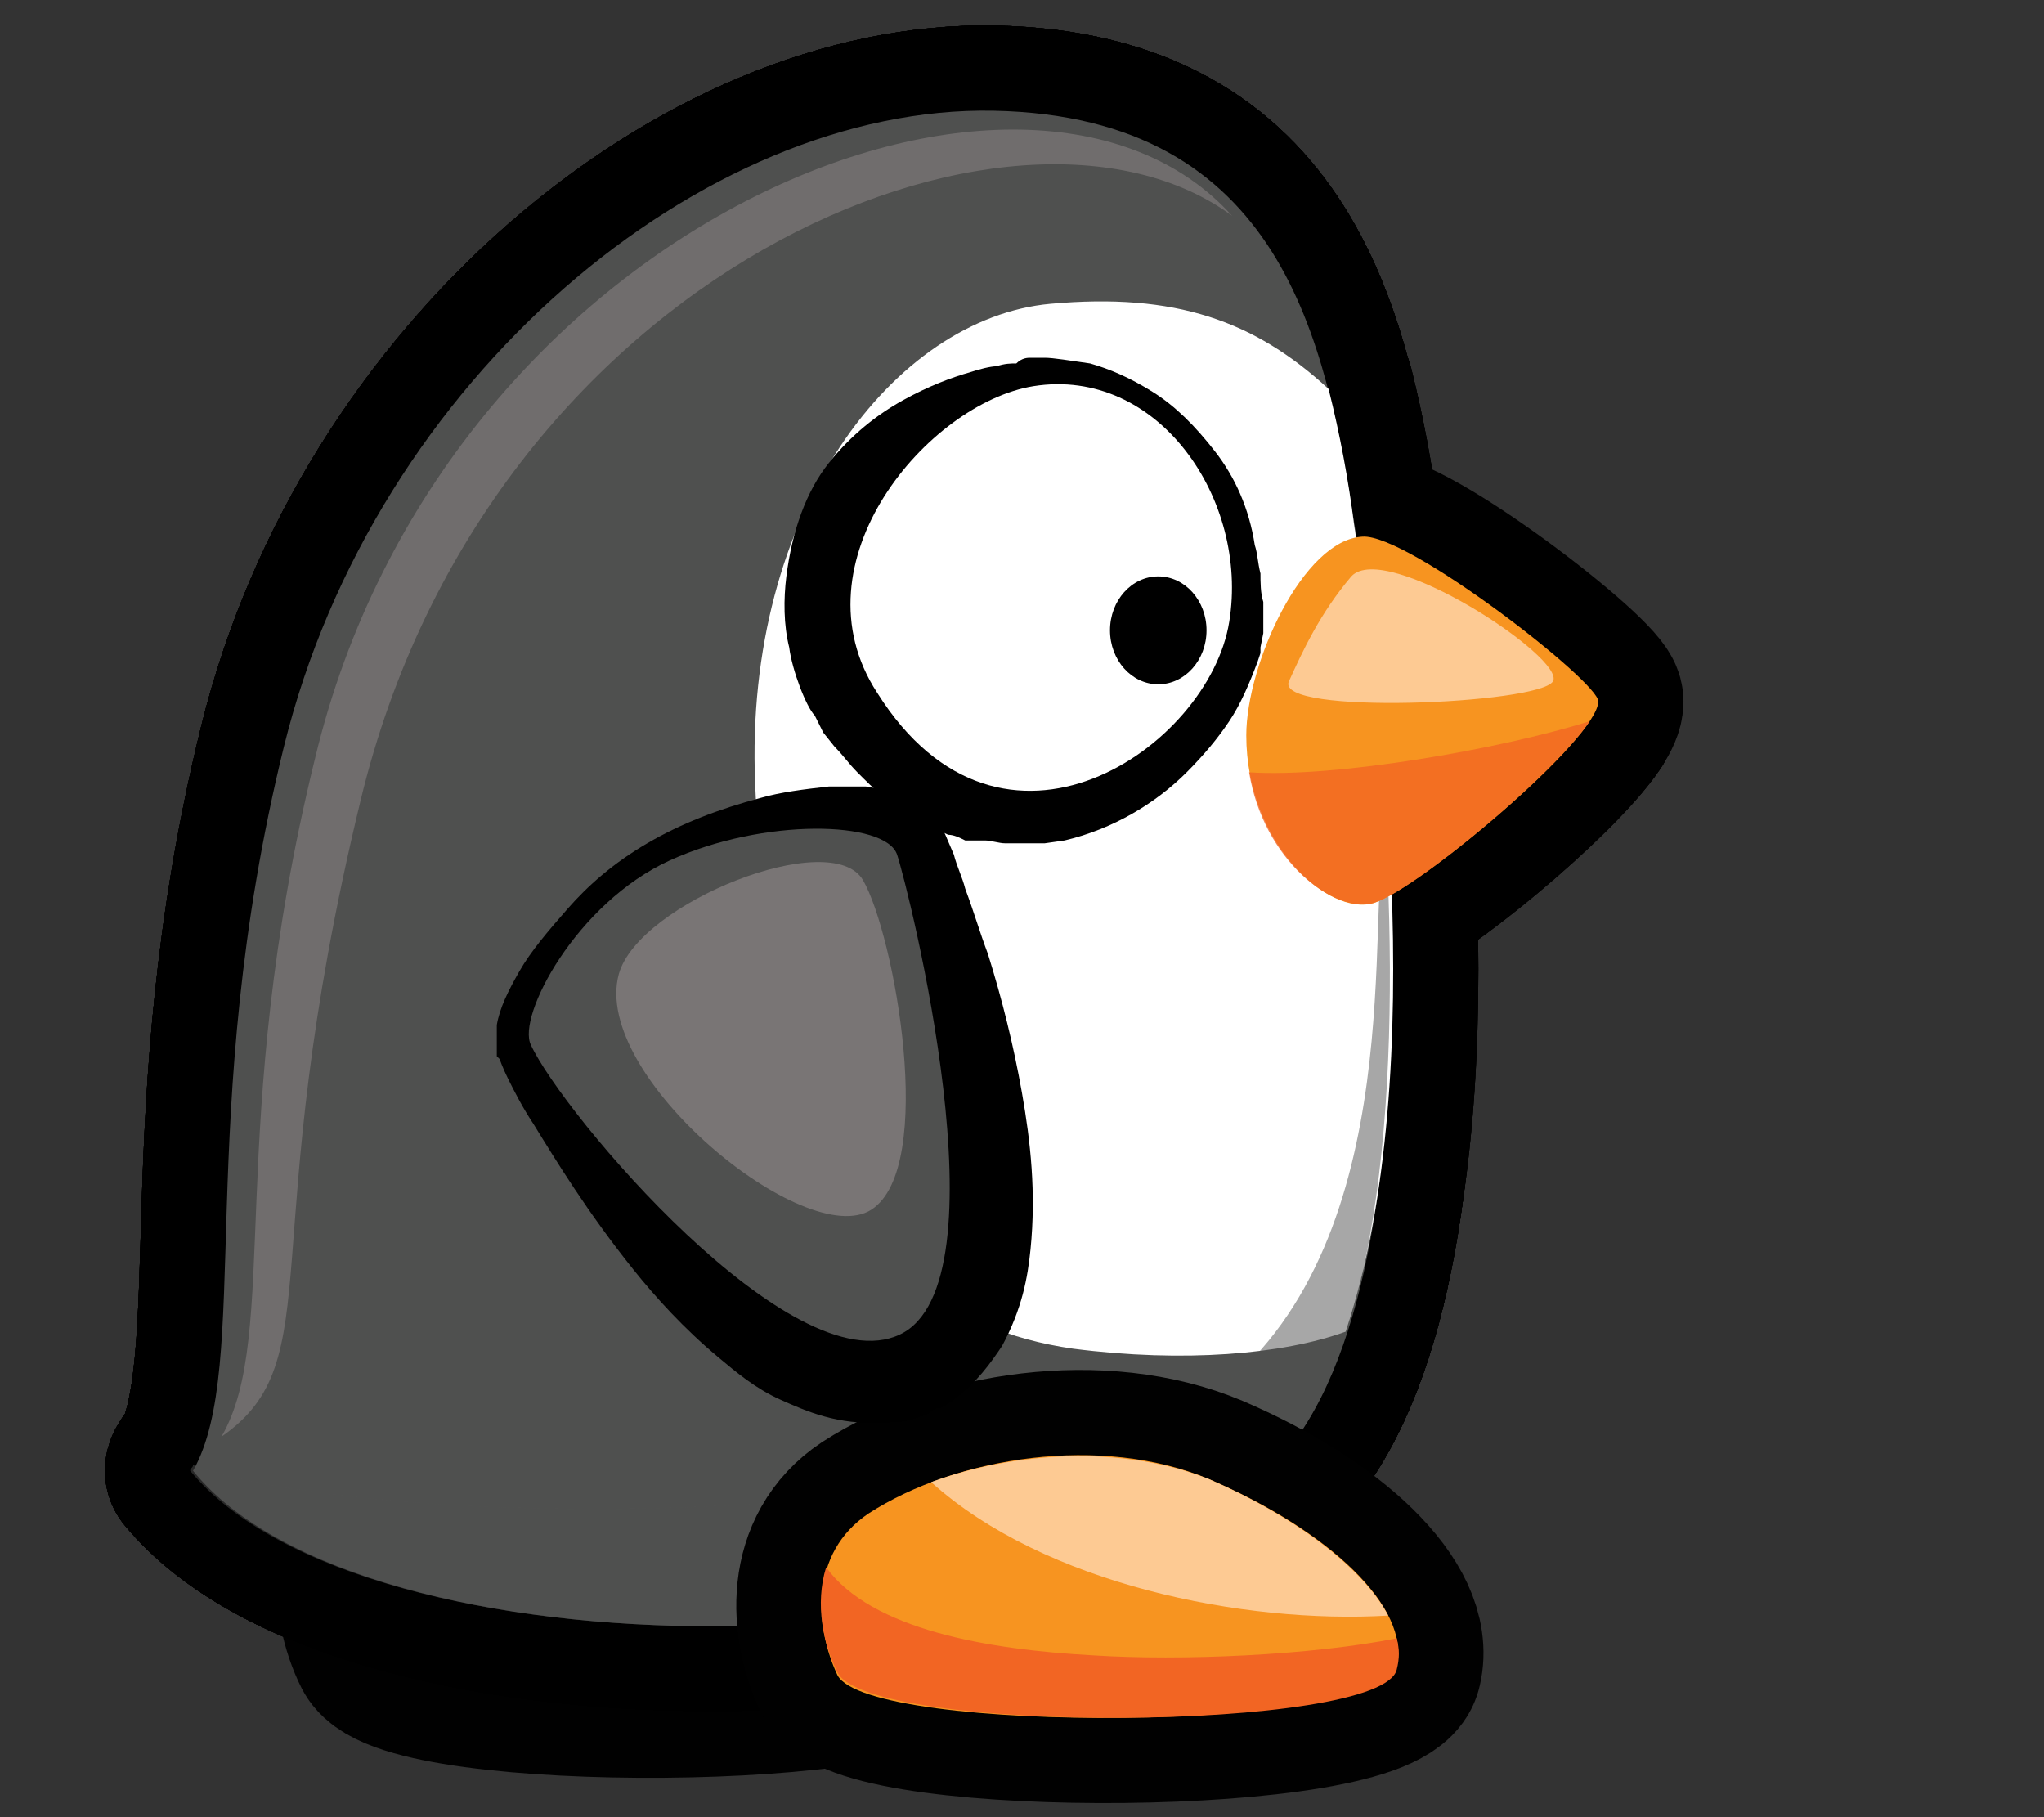 <?xml version="1.0" encoding="utf-8"?>
<!-- SPDX-License-Identifier: CC-BY-2.0 -->
<!-- Copyright 2015 Game Art Guppy LLC -->
<!-- Generator: Adobe Illustrator 17.1.0, SVG Export Plug-In . SVG Version: 6.00 Build 0)  -->
<!DOCTYPE svg PUBLIC "-//W3C//DTD SVG 1.1//EN" "http://www.w3.org/Graphics/SVG/1.1/DTD/svg11.dtd">
<svg version="1.1" xmlns="http://www.w3.org/2000/svg" xmlns:xlink="http://www.w3.org/1999/xlink" x="0px" y="0px"
	 viewBox="0 0 72 64" enable-background="new 0 0 72 64" xml:space="preserve">
<rect x="0" y="0" width="72" height="64" fill="#333333" stroke="none"/>
<g id="penguin_x5F_walk04">
	<g id="walk_4">
		<g>
			<g>
				<path fill="none" stroke="#010101" stroke-width="6" stroke-miterlimit="10" d="M14.4,52.5c3.1-2,8.2-2.8,12-1.2
					c4.2,1.8,7.1,4.5,6.6,6.6c-0.5,2.2-18.6,2.3-19.7,0.2C12.5,56.5,12.3,53.8,14.4,52.5z"/>
				<path fill="#F79420" d="M14.4,52.5c3.1-2,8.2-2.8,12-1.2c4.2,1.8,7.1,4.5,6.6,6.6c-0.5,2.2-18.6,2.3-19.7,0.2
					C12.5,56.5,12.3,53.8,14.4,52.5z"/>
			</g>
			<g>
				<path fill="#FDCA93" d="M32.7,56c-0.9-1.7-3.3-3.5-6.3-4.8c-3-1.2-6.8-1-9.8,0.1C20.6,54.9,27.6,56.4,32.7,56z"/>
			</g>
			<g>
				<path fill="#F79420" d="M33,57.9c0.1-0.4,0.1-0.7,0-1.1c-3,0.6-7.6,0.8-10.7,0.6c-3.7-0.2-7.8-0.9-9.4-3.1
					c-0.4,1.3-0.1,2.7,0.4,3.7C14.4,60.3,32.5,60.1,33,57.9z"/>
			</g>
		</g>
		<g>
			<g>
				<g>
					<g>
						<g>
							<path fill="none" stroke="#000000" stroke-width="6" stroke-linejoin="round" d="M47.7,18.4c-1-6.3-2.5-14.3-12.7-14.5
								s-21.8,9.4-25,22.4S8.9,48.1,6.8,51.8c6,7.4,30.5,7.2,37.9,0C51.2,45.5,48.7,24.3,47.7,18.4z"/>
							<path fill="none" stroke="#000000" stroke-width="6" stroke-linejoin="round" d="M47.7,18.4c-1-6.3-2.5-14.3-12.7-14.5
								s-21.8,9.4-25,22.4S8.9,48.1,6.8,51.8c6,7.4,30.5,7.2,37.9,0C51.2,45.5,48.7,24.3,47.7,18.4z"/>
						</g>
						<g>
							<path fill="none" stroke="#000000" stroke-width="6" stroke-linejoin="round" d="M12.7,28.2C17.2,9.5,35.8,2,43.4,7.6
								c-7.2-8-27.8,0.3-32.3,19.1C7.9,39.7,9.9,47,7.8,50.6C11.7,47.9,8.9,43.9,12.7,28.2z"/>
							<path fill="none" stroke="#000000" stroke-width="6" stroke-linejoin="round" d="M12.7,28.2C17.2,9.5,35.8,2,43.4,7.6
								c-7.2-8-27.8,0.3-32.3,19.1C7.9,39.7,9.9,47,7.8,50.6C11.7,47.9,8.9,43.9,12.7,28.2z"/>
						</g>
						<path fill="none" stroke="#000000" stroke-width="6" stroke-linejoin="round" d="M46.8,13.7c-2.6-2.4-5.4-3.4-9.8-3
							c-5.5,0.5-10.8,7.3-10.4,16.9c0.4,9.6,2.1,18.6,11.2,19.9c3.9,0.5,7.4,0.2,9.6-0.6c3.1-9.3,1.1-23.4,0.3-28.4
							C47.5,16.9,47.2,15.3,46.8,13.7z"/>
						<g>
							<path fill="none" stroke="#000000" stroke-width="6" stroke-linejoin="round" d="M44.7,51.8c4.1-4,4.6-14.2,4.1-22.6
								c-0.7,2.9,0.9,14.3-5.8,19.7c-6.3,5.2-30.1,5-36.2,2.7c0,0.1-0.1,0.1-0.1,0.2C12.8,59.2,37.3,59,44.7,51.8z"/>
							<path fill="none" stroke="#000000" stroke-width="6" stroke-linejoin="round" d="M44.7,51.8c4.1-4,4.6-14.2,4.1-22.6
								c-0.7,2.9,0.9,14.3-5.8,19.7c-6.3,5.2-30.1,5-36.2,2.7c0,0.1-0.1,0.1-0.1,0.2C12.8,59.2,37.3,59,44.7,51.8z"/>
						</g>
					</g>
					<g>
						<g>
							<path fill="none" stroke="#000000" stroke-width="6" stroke-linejoin="round" d="M47.7,18.4c-1-6.3-2.5-14.3-12.7-14.5
								s-21.8,9.4-25,22.4S8.9,48.1,6.8,51.8c6,7.4,30.5,7.2,37.9,0C51.2,45.5,48.7,24.3,47.7,18.4z"/>
							<path fill="none" stroke="#000000" stroke-width="6" stroke-linejoin="round" d="M47.7,18.4c-1-6.3-2.5-14.3-12.7-14.5
								s-21.8,9.4-25,22.4S8.9,48.1,6.8,51.8c6,7.4,30.5,7.2,37.9,0C51.2,45.5,48.7,24.3,47.7,18.4z"/>
						</g>
						<g>
							<path fill="none" stroke="#000000" stroke-width="6" stroke-linejoin="round" d="M12.7,28.2C17.2,9.5,35.8,2,43.4,7.6
								c-7.2-8-27.8,0.3-32.3,19.1C7.9,39.7,9.9,47,7.8,50.6C11.7,47.9,8.9,43.9,12.7,28.2z"/>
							<path fill="none" stroke="#000000" stroke-width="6" stroke-linejoin="round" d="M12.7,28.2C17.2,9.5,35.8,2,43.4,7.6
								c-7.2-8-27.8,0.3-32.3,19.1C7.9,39.7,9.9,47,7.8,50.6C11.7,47.9,8.9,43.9,12.7,28.2z"/>
						</g>
						<path fill="none" stroke="#000000" stroke-width="6" stroke-linejoin="round" d="M46.8,13.7c-2.6-2.4-5.4-3.4-9.8-3
							c-5.5,0.5-10.8,7.3-10.4,16.9c0.4,9.6,2.1,18.6,11.2,19.9c3.9,0.5,7.4,0.2,9.6-0.6c3.1-9.3,1.1-23.4,0.3-28.4
							C47.5,16.9,47.2,15.3,46.8,13.7z"/>
						<g>
							<path fill="none" stroke="#000000" stroke-width="6" stroke-linejoin="round" d="M44.7,51.8c4.1-4,4.6-14.2,4.1-22.6
								c-0.7,2.9,0.9,14.3-5.8,19.7c-6.3,5.2-30.1,5-36.2,2.7c0,0.1-0.1,0.1-0.1,0.2C12.8,59.2,37.3,59,44.7,51.8z"/>
							<path fill="none" stroke="#000000" stroke-width="6" stroke-linejoin="round" d="M44.7,51.8c4.1-4,4.6-14.2,4.1-22.6
								c-0.7,2.9,0.9,14.3-5.8,19.7c-6.3,5.2-30.1,5-36.2,2.7c0,0.1-0.1,0.1-0.1,0.2C12.8,59.2,37.3,59,44.7,51.8z"/>
						</g>
					</g>
					<g>
						<g>
							<path fill="none" stroke="#000000" stroke-width="6" stroke-linejoin="round" d="M47.7,18.4c-1-6.3-2.5-14.3-12.7-14.5
								s-21.8,9.4-25,22.4S8.9,48.1,6.8,51.8c6,7.4,30.5,7.2,37.9,0C51.2,45.5,48.7,24.3,47.7,18.4z"/>
							<path fill="none" stroke="#000000" stroke-width="6" stroke-linejoin="round" d="M47.7,18.4c-1-6.3-2.5-14.3-12.7-14.5
								s-21.8,9.4-25,22.4S8.9,48.1,6.8,51.8c6,7.4,30.5,7.2,37.9,0C51.2,45.5,48.7,24.3,47.7,18.4z"/>
						</g>
						<g>
							<path fill="none" stroke="#000000" stroke-width="6" stroke-linejoin="round" d="M12.7,28.2C17.2,9.5,35.8,2,43.4,7.6
								c-7.2-8-27.8,0.3-32.3,19.1C7.9,39.7,9.9,47,7.8,50.6C11.7,47.9,8.9,43.9,12.7,28.2z"/>
							<path fill="none" stroke="#000000" stroke-width="6" stroke-linejoin="round" d="M12.7,28.2C17.2,9.5,35.8,2,43.4,7.6
								c-7.2-8-27.8,0.3-32.3,19.1C7.9,39.7,9.9,47,7.8,50.6C11.7,47.9,8.9,43.9,12.7,28.2z"/>
						</g>
						<path fill="none" stroke="#000000" stroke-width="6" stroke-linejoin="round" d="M46.8,13.7c-2.6-2.4-5.4-3.4-9.8-3
							c-5.5,0.5-10.8,7.3-10.4,16.9c0.4,9.6,2.1,18.6,11.2,19.9c3.9,0.5,7.4,0.2,9.6-0.6c3.1-9.3,1.1-23.4,0.3-28.4
							C47.5,16.9,47.2,15.3,46.8,13.7z"/>
						<g>
							<path fill="none" stroke="#000000" stroke-width="6" stroke-linejoin="round" d="M44.7,51.8c4.1-4,4.6-14.2,4.1-22.6
								c-0.7,2.9,0.9,14.3-5.8,19.7c-6.3,5.2-30.1,5-36.2,2.7c0,0.1-0.1,0.1-0.1,0.2C12.8,59.2,37.3,59,44.7,51.8z"/>
							<path fill="none" stroke="#000000" stroke-width="6" stroke-linejoin="round" d="M44.7,51.8c4.1-4,4.6-14.2,4.1-22.6
								c-0.7,2.9,0.9,14.3-5.8,19.7c-6.3,5.2-30.1,5-36.2,2.7c0,0.1-0.1,0.1-0.1,0.2C12.8,59.2,37.3,59,44.7,51.8z"/>
						</g>
					</g>
				</g>
				<g>
					<g>
						<path fill="none" stroke="#000000" stroke-width="6" stroke-linejoin="round" d="M36.3,12.6c0,0,0.2,0,0.5,0
							c0.3,0,0.9,0.1,1.6,0.2c0.7,0.2,1.4,0.5,2.2,1c0.8,0.5,1.5,1.2,2.2,2.1c0.7,0.9,1.2,2,1.4,3.3c0.1,0.3,0.1,0.6,0.2,1
							c0,0.3,0,0.7,0.1,1l0,0.5l0,0.3l0,0.1l0,0l0,0.1l0,0l0,0.1l-0.1,0.5l0,0.2l-0.1,0.3c-0.3,0.8-0.6,1.5-1,2.1
							c-0.4,0.6-0.9,1.2-1.5,1.8c-1.1,1.1-2.6,2-4.3,2.4l-0.7,0.1c-0.2,0-0.5,0-0.7,0l-0.7,0c-0.2,0-0.5-0.1-0.7-0.1L34,29.6
							c-0.2-0.1-0.4-0.2-0.6-0.2c-0.4-0.2-0.9-0.3-1.2-0.6c-0.8-0.4-1.4-1-2-1.6c-0.3-0.3-0.5-0.6-0.8-0.9l-0.4-0.5l-0.3-0.6
							c-0.3-0.3-0.8-1.6-0.9-2.4c-0.2-0.8-0.2-1.7-0.1-2.5c0.2-1.6,0.7-3,1.5-4c0.8-1,1.7-1.7,2.6-2.2c0.9-0.5,1.7-0.8,2.4-1
							c0.3-0.1,0.7-0.2,0.9-0.2c0.3-0.1,0.5-0.1,0.7-0.1C36,12.6,36.2,12.6,36.3,12.6L36.3,12.6z M36.6,14.7L36.6,14.7
							c0,0-0.1,0.1-0.4,0.2c-0.1,0-0.3,0.1-0.4,0.2c-0.2,0.1-0.3,0.2-0.5,0.4c-0.4,0.3-0.8,0.8-1.1,1.4c-0.4,0.6-0.7,1.3-1,2
							c-0.3,0.7-0.6,1.4-0.7,2.1c-0.1,0.3-0.1,0.7,0,1c0,0.2,0.1,0.3,0.1,0.4c0,0.1,0,0.1,0,0.2l0.2,0.4l0.1,0.2l0.1,0.1l0,0.1l0,0
							c0.1,0.1-0.1-0.2-0.1-0.2l0,0l0.2,0.3l0.4,0.6c0.3,0.3,0.6,0.7,0.9,1c0.7,0.5,1.4,0.8,2.4,0.8c0.9,0,2-0.4,2.9-1
							c0.5-0.3,0.9-0.7,1.2-1.1c0.4-0.4,0.7-0.9,0.9-1.2l0.1-0.1l0.1-0.2l0.1-0.4l0-0.1l0,0c0,0,0-0.1,0,0.1l0,0l0,0l0-0.2l0.1-0.4
							c0-0.3,0-0.5,0.1-0.8c0-0.3,0-0.5,0-0.8c-0.1-1-0.4-2-0.9-2.8c-0.4-0.8-1-1.4-1.7-1.8c-0.6-0.4-1.2-0.5-1.7-0.5
							c-0.5,0-0.8,0-1.1,0.1C36.8,14.6,36.7,14.6,36.6,14.7z"/>
						<path fill="none" stroke="#000000" stroke-width="6" stroke-linejoin="round" d="M36.4,13.6c4.4-0.7,7.6,4,6.9,8.3
							c-0.7,4.4-8,9.5-12.4,2.5C27.9,19.8,32.7,14.2,36.4,13.6z"/>
					</g>
					<ellipse fill="none" stroke="#000000" stroke-width="6" stroke-linejoin="round" cx="40.8" cy="22.2" rx="1.7" ry="1.9"/>
				</g>
				<g>
					<path fill="none" stroke="#000000" stroke-width="6" stroke-linejoin="round" d="M48,18.9c-2.1,0.1-4.1,4.5-4.1,7
						c0,3.8,2.9,6.4,4.5,5.9c1.6-0.5,7.9-5.8,7.9-7.1C56.3,24,49.6,18.8,48,18.9z"/>
					<g>
						<path fill="none" stroke="#000000" stroke-width="6" stroke-linejoin="round" d="M47.6,20.3c1.2-1.3,7.6,2.9,7.1,3.7
							c-0.5,0.8-9.8,1.2-9.3,0C45.9,22.9,46.5,21.6,47.6,20.3z"/>
						<path fill="none" stroke="#000000" stroke-width="6" stroke-linejoin="round" d="M47.6,20.3c1.2-1.3,7.6,2.9,7.1,3.7
							c-0.5,0.8-9.8,1.2-9.3,0C45.9,22.9,46.5,21.6,47.6,20.3z"/>
					</g>
					<g>
						<path fill="none" stroke="#000000" stroke-width="6" stroke-linejoin="round" d="M56,25.4c-3.2,1-9,2-12,1.8
							c0.5,3.1,3,5,4.4,4.6C49.9,31.3,54.7,27.3,56,25.4z"/>
						<path fill="none" stroke="#000000" stroke-width="6" stroke-linejoin="round" d="M56,25.4c-3.2,1-9,2-12,1.8
							c0.5,3.1,3,5,4.4,4.6C49.9,31.3,54.7,27.3,56,25.4z"/>
					</g>
				</g>
			</g>
			<g>
				<g>
					<g>
						<g>
							<path fill="#4F504F" d="M47.7,18.4c-1-6.3-2.5-14.3-12.7-14.5s-21.8,9.4-25,22.4S8.9,48.1,6.8,51.8c6,7.4,30.5,7.2,37.9,0
								C51.2,45.5,48.7,24.3,47.7,18.4z"/>
						</g>
						<g>
							<path fill="#706D6D" d="M12.7,28.2C17.2,9.5,35.8,2,43.4,7.6c-7.2-8-27.8,0.3-32.3,19.1C7.9,39.7,9.9,47,7.8,50.6
								C11.7,47.9,8.9,43.9,12.7,28.2z"/>
						</g>
						<path fill="#FFFFFF" d="M46.8,13.7c-2.6-2.4-5.4-3.4-9.8-3c-5.5,0.5-10.8,7.3-10.4,16.9c0.4,9.6,2.1,18.6,11.2,19.9
							c3.9,0.5,7.4,0.2,9.6-0.6c3.1-9.3,1.1-23.4,0.3-28.4C47.5,16.9,47.2,15.3,46.8,13.7z"/>
						<g opacity="0.5">
							<path fill="#4F504F" d="M44.7,51.8c4.1-4,4.6-14.2,4.1-22.6c-0.7,2.9,0.9,14.3-5.8,19.7c-6.3,5.2-30.1,5-36.2,2.7
								c0,0.1-0.1,0.1-0.1,0.2C12.8,59.2,37.3,59,44.7,51.8z"/>
						</g>
					</g>
				</g>
				<g>
					<g>
						<path d="M36.3,12.6c0,0,0.2,0,0.5,0c0.3,0,0.9,0.1,1.6,0.2c0.7,0.2,1.4,0.5,2.2,1c0.8,0.5,1.5,1.2,2.2,2.1
							c0.7,0.9,1.2,2,1.4,3.3c0.1,0.3,0.1,0.6,0.2,1c0,0.3,0,0.7,0.1,1l0,0.5l0,0.3l0,0.1l0,0l0,0.1l0,0l0,0.1l-0.1,0.5l0,0.2
							l-0.1,0.3c-0.3,0.8-0.6,1.5-1,2.1c-0.4,0.6-0.9,1.2-1.5,1.8c-1.1,1.1-2.6,2-4.3,2.4l-0.7,0.1c-0.2,0-0.5,0-0.7,0l-0.7,0
							c-0.2,0-0.5-0.1-0.7-0.1L34,29.6c-0.2-0.1-0.4-0.2-0.6-0.2c-0.4-0.2-0.9-0.3-1.2-0.6c-0.8-0.4-1.4-1-2-1.6
							c-0.3-0.3-0.5-0.6-0.8-0.9l-0.4-0.5l-0.3-0.6c-0.3-0.3-0.8-1.6-0.9-2.4c-0.2-0.8-0.2-1.7-0.1-2.5c0.2-1.6,0.7-3,1.5-4
							c0.8-1,1.7-1.7,2.6-2.2c0.9-0.5,1.7-0.8,2.4-1c0.3-0.1,0.7-0.2,0.9-0.2c0.3-0.1,0.5-0.1,0.7-0.1C36,12.6,36.2,12.6,36.3,12.6
							L36.3,12.6z M36.6,14.7L36.6,14.7c0,0-0.1,0.1-0.4,0.2c-0.1,0-0.3,0.1-0.4,0.2c-0.2,0.1-0.3,0.2-0.5,0.4
							c-0.4,0.3-0.8,0.8-1.1,1.4c-0.4,0.6-0.7,1.3-1,2c-0.3,0.7-0.6,1.4-0.7,2.1c-0.1,0.3-0.1,0.7,0,1c0,0.2,0.1,0.3,0.1,0.4
							c0,0.1,0,0.1,0,0.2l0.2,0.4l0.1,0.2l0.1,0.1l0,0.1l0,0c0.1,0.1-0.1-0.2-0.1-0.2l0,0l0.2,0.3l0.4,0.6c0.3,0.3,0.6,0.7,0.9,1
							c0.7,0.5,1.4,0.8,2.4,0.8c0.9,0,2-0.4,2.9-1c0.5-0.3,0.9-0.7,1.2-1.1c0.4-0.4,0.7-0.9,0.9-1.2l0.1-0.1l0.1-0.2l0.1-0.4l0-0.1
							l0,0c0,0,0-0.1,0,0.1l0,0l0,0l0-0.2l0.1-0.4c0-0.3,0-0.5,0.1-0.8c0-0.3,0-0.5,0-0.8c-0.1-1-0.4-2-0.9-2.8
							c-0.4-0.8-1-1.4-1.7-1.8c-0.6-0.4-1.2-0.5-1.7-0.5c-0.5,0-0.8,0-1.1,0.1C36.8,14.6,36.7,14.6,36.6,14.7z"/>
						<path fill="#FFFFFF" d="M36.4,13.6c4.4-0.7,7.6,4,6.9,8.3c-0.7,4.4-8,9.5-12.4,2.5C27.9,19.8,32.7,14.2,36.4,13.6z"/>
					</g>
					<ellipse cx="40.8" cy="22.2" rx="1.7" ry="1.9"/>
				</g>
				<g>
					<path fill="#F79420" d="M48,18.9c-2.1,0.1-4.1,4.5-4.1,7c0,3.8,2.9,6.4,4.5,5.9c1.6-0.5,7.9-5.8,7.9-7.1
						C56.3,24,49.6,18.8,48,18.9z"/>
					<g>
						<path fill="#FDCA93" d="M47.6,20.3c1.2-1.3,7.6,2.9,7.1,3.7c-0.5,0.8-9.8,1.2-9.3,0C45.9,22.9,46.5,21.6,47.6,20.3z"/>
					</g>
					<g opacity="0.8">
						<path fill="#F26523" d="M56,25.4c-3.2,1-9,2-12,1.8c0.5,3.1,3,5,4.4,4.6C49.9,31.3,54.7,27.3,56,25.4z"/>
					</g>
				</g>
			</g>
		</g>
		<g>
			<g>
				<path fill="none" stroke="#010101" stroke-width="6" stroke-miterlimit="10" d="M30.6,53.3c3.1-2,8.2-2.8,12-1.2
					c4.2,1.8,7.1,4.5,6.6,6.6C48.7,61,30.6,61.1,29.5,59C28.7,57.3,28.5,54.7,30.6,53.3z"/>
				<path fill="#F79420" d="M30.6,53.3c3.1-2,8.2-2.8,12-1.2c4.2,1.8,7.1,4.5,6.6,6.6C48.7,61,30.6,61.1,29.5,59
					C28.7,57.3,28.5,54.7,30.6,53.3z"/>
			</g>
			<g>
				<path fill="#FDCA93" d="M48.9,56.9c-0.9-1.7-3.3-3.5-6.3-4.8c-3-1.2-6.8-1-9.8,0.1C36.8,55.8,43.8,57.2,48.9,56.9z"/>
			</g>
			<g>
				<path fill="#F26523" d="M49.2,58.8c0.1-0.4,0.1-0.7,0-1.1c-3,0.6-7.6,0.8-10.7,0.6c-3.7-0.2-7.8-0.9-9.4-3.1
					c-0.4,1.3-0.1,2.7,0.4,3.7C30.6,61.1,48.7,61,49.2,58.8z"/>
			</g>
		</g>
		<g>
			<g>
				<path d="M17.5,37.2c0,0,0-0.1,0-0.2c0-0.1,0-0.2,0-0.3c0-0.1,0-0.1,0-0.2c0-0.1,0-0.3,0-0.4c0.1-0.6,0.4-1.2,0.8-1.9
					c0.4-0.7,1-1.4,1.7-2.2c0.7-0.8,1.6-1.6,2.8-2.3c1.2-0.7,2.5-1.2,4-1.6c0.7-0.2,1.5-0.3,2.4-0.4c0.4,0,0.9,0,1.3,0
					c0.5,0.1,1,0.1,1.7,0.5c0.3,0.2,0.8,0.5,1.1,1.2l0.3,0.7c0.1,0.4,0.3,0.8,0.4,1.2c0.3,0.8,0.5,1.5,0.8,2.3
					c0.5,1.6,0.9,3.2,1.2,4.9c0.3,1.7,0.5,3.5,0.3,5.5c-0.1,1-0.3,2.1-1,3.4c-0.4,0.6-0.9,1.3-1.7,1.9c-0.1,0.1-0.2,0.1-0.3,0.2
					l-0.2,0.1l-0.1,0l-0.2,0.1l-0.1,0.1l-0.3,0.1c-0.5,0.2-0.9,0.2-1.3,0.2c-1.6,0.1-2.7-0.4-3.6-0.8c-0.9-0.4-1.6-1-2.2-1.5
					c-1.2-1-2.2-2.1-3-3.1c-1.6-2-2.7-3.8-3.5-5.1c-0.4-0.6-0.7-1.2-0.9-1.6c-0.2-0.4-0.3-0.7-0.3-0.7L17.5,37.2z M19.9,36.3
					c0,0,0.1,0.1,0.3,0.4c0.2,0.3,0.5,0.7,1,1.2c0.9,1,2.4,2.3,4.2,3.7c0.9,0.7,2,1.3,3,1.9c0.5,0.3,1,0.5,1.5,0.7
					c0.4,0.2,0.8,0.2,0.8,0.1c0,0,0,0-0.2,0l-0.1,0l0,0l0,0l0.1-0.1c-0.1,0,0.1-0.1-0.1,0l0,0l0,0l0,0l-0.1,0
					c-0.2,0.1-0.2,0.2-0.2,0.2c0.1-0.1,0.2-0.6,0.3-1.2c0.2-1.2,0.2-2.7,0.2-4.2c0-1.5-0.1-3.1-0.2-4.6c-0.1-0.8-0.1-1.5-0.2-2.3
					c0-0.4-0.1-0.7-0.1-1.1c0-0.2-0.1-0.4,0-0.4c0.1,0.3,0.3,0.4,0.3,0.4c0.1,0-0.2-0.2-0.4-0.3c-0.3-0.1-0.6-0.2-0.9-0.2
					c-0.6-0.1-1.3-0.1-1.9-0.1c-1.3,0.1-2.5,0.4-3.5,0.8c-1,0.4-1.8,1.1-2.4,1.8c-0.6,0.7-0.9,1.4-1.1,2
					C19.9,35.7,19.9,36.1,19.9,36.3z"/>
				<path fill="#4F504F" d="M18.7,36.8c-0.5-1,1.6-5,4.9-6.5c3.3-1.5,7.6-1.4,8-0.2c0.4,1.2,3.9,15.1,0.1,16.9S19.8,39.2,18.7,36.8z
					"/>
			</g>
			<g>
				<path fill="#797575" d="M21.8,34.3c0.7-2.5,7.5-5.2,8.6-3.3c1.1,1.9,2.6,10.1,0.3,11.6C28.4,44.1,20.8,37.9,21.8,34.3z"/>
			</g>
		</g>
	</g>
</g>
</svg>
